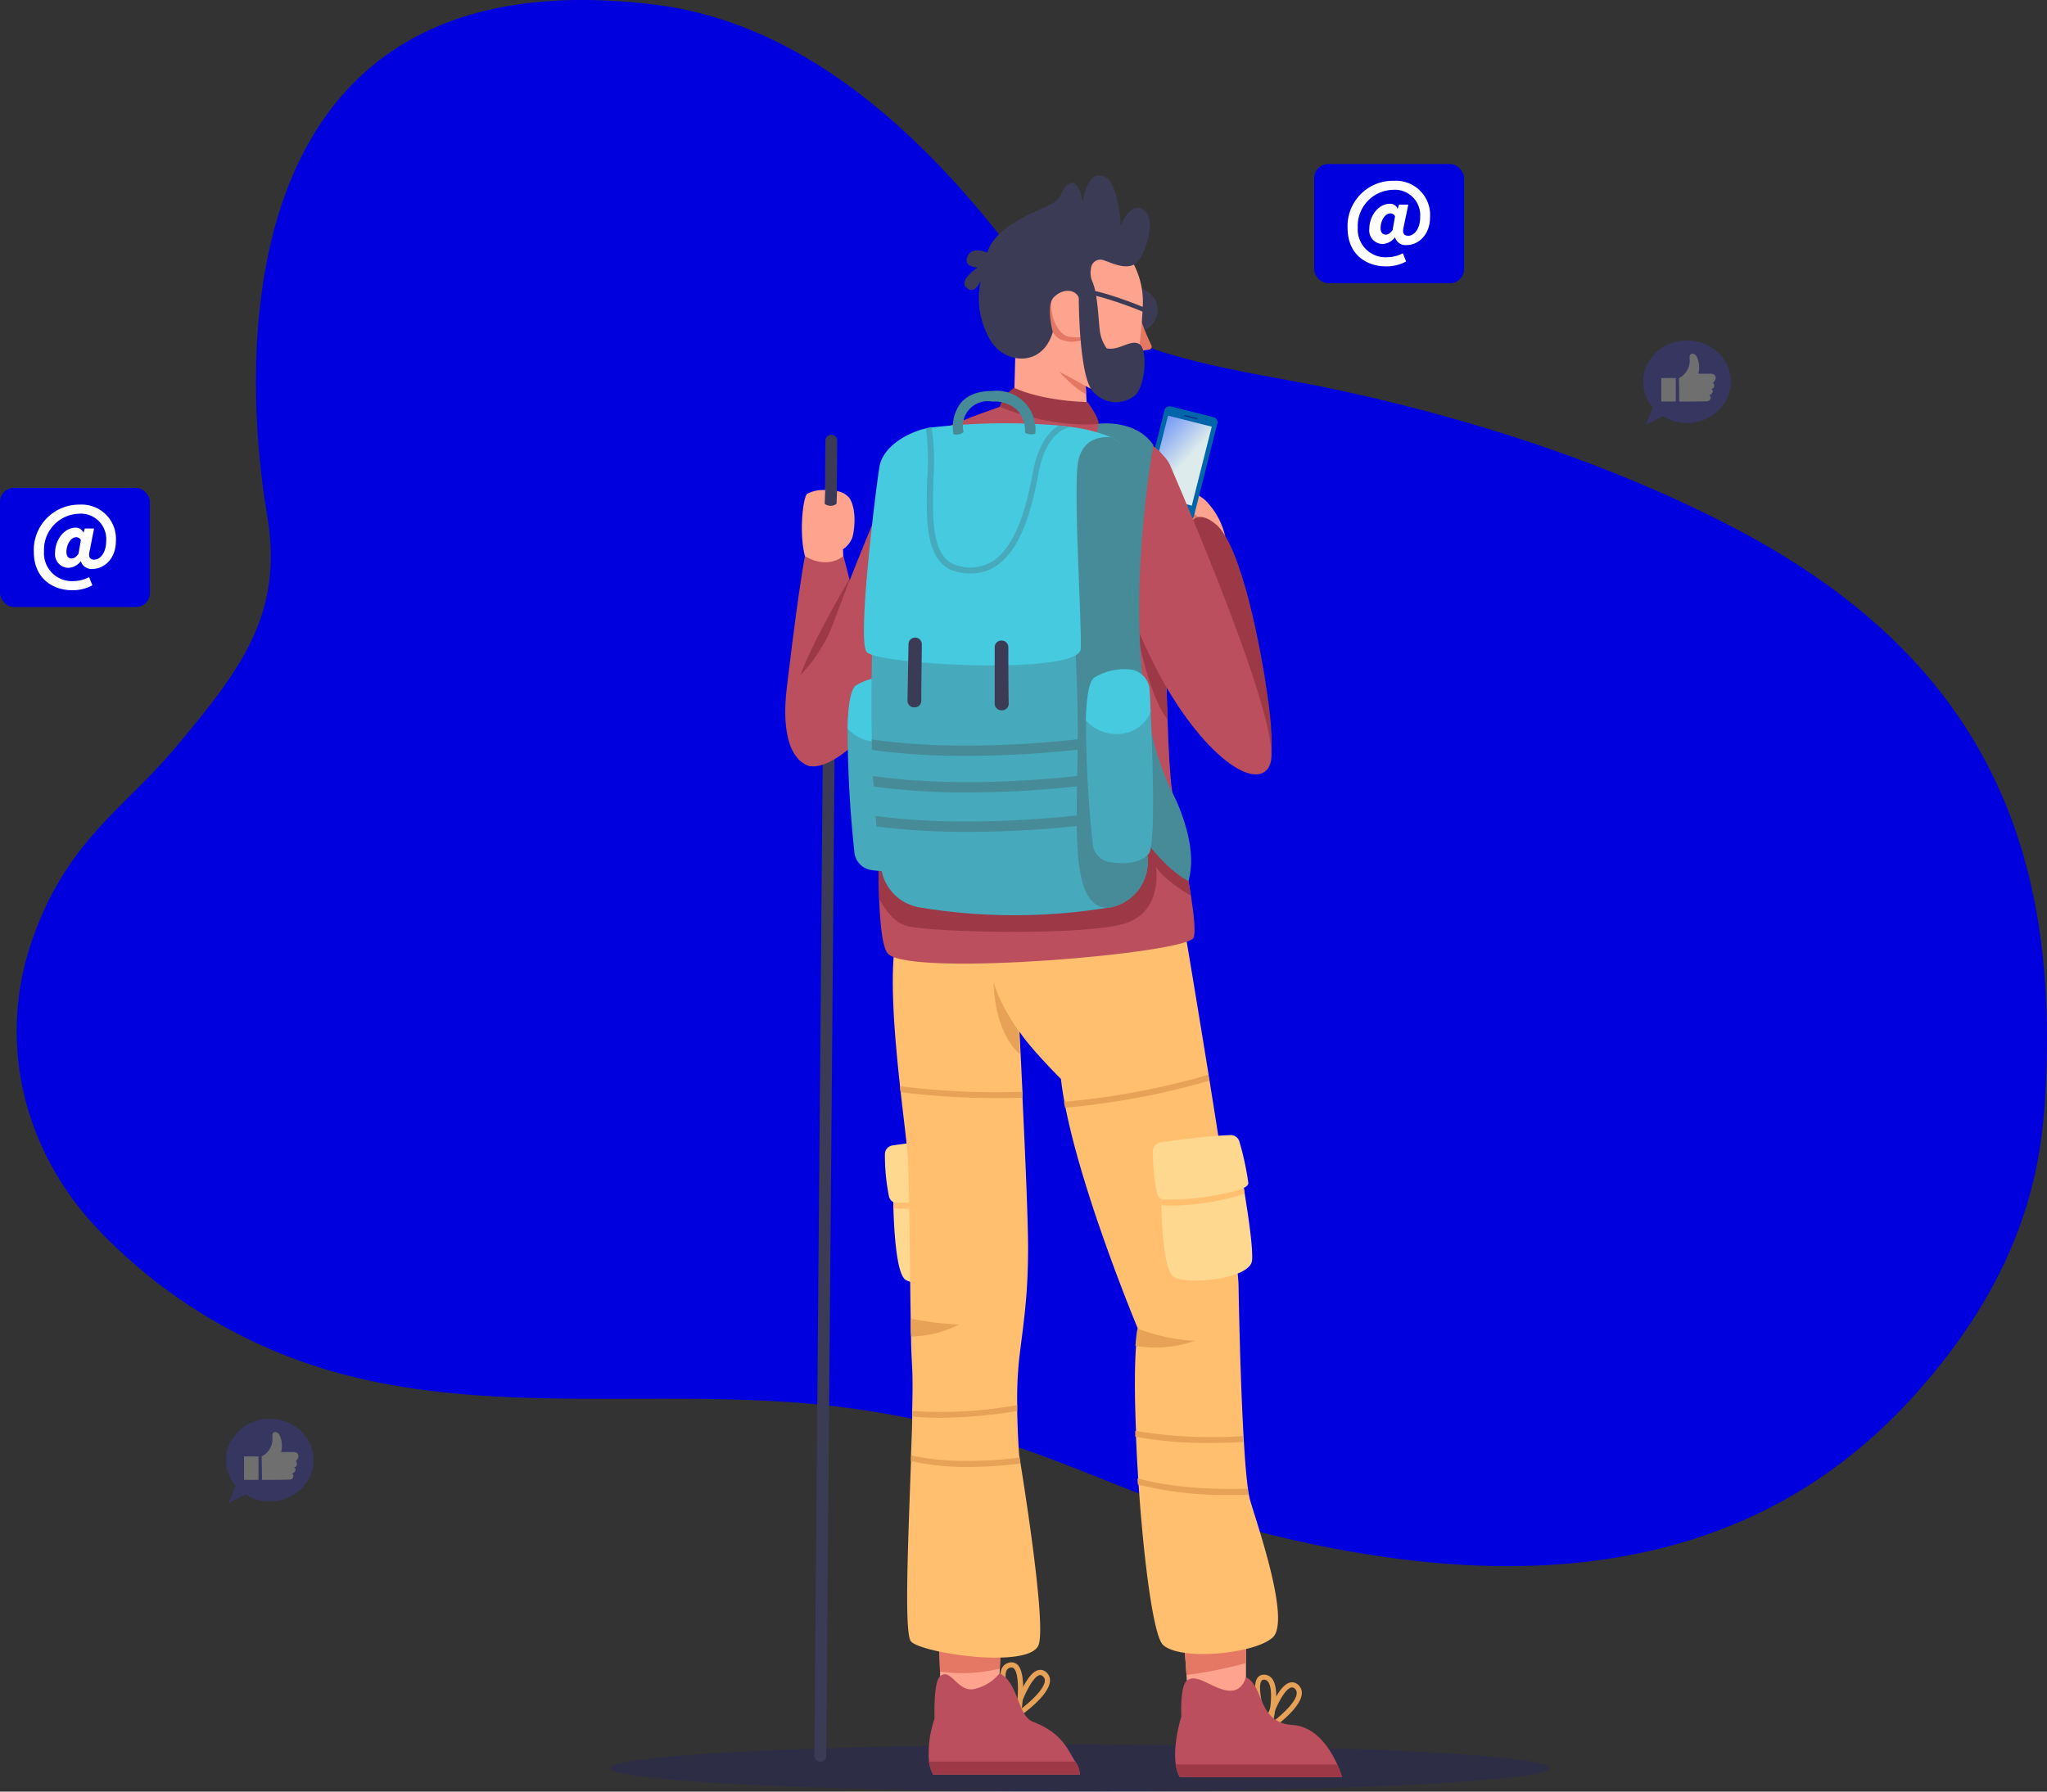 <svg xmlns="http://www.w3.org/2000/svg" xmlns:xlink="http://www.w3.org/1999/xlink" viewBox="0 0 345.5 302.46"><rect x="0" y="0" width="345.5" height="302.46" fill="#333333" stroke="none"/><defs><style>.cls-1,.cls-9{fill:#0000de;}.cls-2{fill:#fea48e;}.cls-3{fill:#e57864;}.cls-4{fill:#fff;}.cls-5{fill:#3215ff;}.cls-6{fill:#06a;}.cls-7{fill:url(#linear-gradient);}.cls-8{fill:url(#linear-gradient-2);}.cls-9{opacity:0.11;}.cls-10{fill:#3b3b56;}.cls-11{fill:#ffd890;}.cls-12{fill:#ffbf6f;}.cls-13{fill:#e7a257;}.cls-14{fill:#bc4f5d;}.cls-15{fill:#9d3947;}.cls-16{fill:#468b97;}.cls-17{fill:#46aabc;}.cls-18{fill:#46cae0;}.cls-19{opacity:0.3;}.cls-20{fill:#3c3ccd;}.cls-21{fill:#fdfdfd;}</style><linearGradient id="linear-gradient" x1="-1277.75" y1="-820.41" x2="-1275.74" y2="-820.41" gradientTransform="matrix(0.49, -0.87, -0.87, -0.49, 120.08, -1445.1)" gradientUnits="userSpaceOnUse"><stop offset="0" stop-color="#151d80"/><stop offset="0.11" stop-color="#131b6d"/><stop offset="0.29" stop-color="#101857"/><stop offset="0.49" stop-color="#0e1647"/><stop offset="0.71" stop-color="#0d143d"/><stop offset="1" stop-color="#0d143a"/></linearGradient><linearGradient id="linear-gradient-2" x1="-1287.2" y1="-813.84" x2="-1273.79" y2="-813.84" gradientTransform="matrix(0.49, -0.87, -0.87, -0.49, 125.78, -1437.77)" gradientUnits="userSpaceOnUse"><stop offset="0" stop-color="#ddebec"/><stop offset="0.06" stop-color="#d1e2ed"/><stop offset="0.39" stop-color="#92b0f3"/><stop offset="0.66" stop-color="#648cf7"/><stop offset="0.88" stop-color="#4875f9"/><stop offset="1" stop-color="#3d6dfa"/></linearGradient></defs><title>contact us 5</title><g id="Layer_2" data-name="Layer 2"><g id="OBJECTS"><path class="cls-1" d="M5.6,158.21c5.93-16.53,15.27-21.56,24.15-32.16,10.85-13,18.16-22.36,15.35-39C40.49,59.8,38.52-8.08,110.58.79c25.83,3.18,46.24,23,61.08,42.73C184.29,60.33,207,61.82,225.31,65.73c22.48,4.82,45.37,12.09,66.16,22.75,42.83,21.95,55.62,53.5,53.87,93.88-.53,12.2-2.25,31.41-22.86,53.89-27.81,30.34-68.22,34.41-116.86,20.47-11.13-3.19-21.66-8.19-32.61-12a153.89,153.89,0,0,0-35.19-7.64c-27.94-2.7-56.9,2.18-83.69-6.16a88.31,88.31,0,0,1-37.43-23.22C3.89,194.35-.66,175.65,5.6,158.21Z"/><path class="cls-2" d="M195.39,84.08c1.57-2.07,4.64-2.42,8,.33a12.64,12.64,0,0,1,3.36,5.93c.56,3-2.78,3.72-5.48,3.51s-5.66-4.19-6.09-7.41A4.14,4.14,0,0,1,195.39,84.08Z"/><path class="cls-3" d="M199.41,87s2.56.13,4.44,3.38c0,0-.08-3.92-4.87-4.33Z"/><rect class="cls-1" x="221.81" y="27.69" width="25.3" height="20.12" rx="2.36" ry="2.36"/><path class="cls-4" d="M235.29,30.52a5.77,5.77,0,0,1,6.08,6.12c0,3.15-2.11,4.73-3.92,4.73a1.87,1.87,0,0,1-2-1.31h0a2.79,2.79,0,0,1-2.06,1.13,2.29,2.29,0,0,1-2.27-2.58c0-2.1,1.5-4.21,3.47-4.21a1.34,1.34,0,0,1,1.31.86h0l.24-.72h1.56l-.79,3.78c-.24,1,0,1.48.79,1.48,1,0,2-1.2,2-3.09a4.3,4.3,0,0,0-4.69-4.66,6.09,6.09,0,0,0-5.84,6.38,4.71,4.71,0,0,0,5,5,6,6,0,0,0,2.61-.67l.55,1.38a6.89,6.89,0,0,1-3.37.83c-3.44,0-6.51-2.1-6.51-6.48A7.65,7.65,0,0,1,235.29,30.52Zm-1.38,9.09c.36,0,.71-.21,1.14-.77l.41-2.32a.86.86,0,0,0-.79-.5c-1,0-1.65,1.41-1.65,2.44C233,39.24,233.35,39.61,233.92,39.61Z"/><rect class="cls-1" y="82.36" width="25.3" height="20.12" rx="2.36" ry="2.36"/><path class="cls-4" d="M13.48,85.19a5.77,5.77,0,0,1,6.08,6.12c0,3.15-2.11,4.73-3.92,4.73a1.87,1.87,0,0,1-2-1.31h0a2.79,2.79,0,0,1-2.06,1.13A2.29,2.29,0,0,1,9.3,93.29c0-2.1,1.5-4.21,3.47-4.21a1.34,1.34,0,0,1,1.31.86h0l.24-.72h1.56L15.13,93c-.24,1,0,1.48.79,1.48,1,0,2-1.2,2-3.09a4.3,4.3,0,0,0-4.69-4.66A6.09,6.09,0,0,0,7.43,93.1a4.71,4.71,0,0,0,5,5,6,6,0,0,0,2.61-.67l.55,1.38a6.89,6.89,0,0,1-3.37.83c-3.44,0-6.51-2.1-6.51-6.48A7.65,7.65,0,0,1,13.48,85.19Zm-1.38,9.09c.36,0,.71-.21,1.14-.77l.41-2.32a.86.86,0,0,0-.79-.5c-1,0-1.65,1.41-1.65,2.44C11.21,93.91,11.54,94.29,12.11,94.29Z"/><circle class="cls-5" cx="209.55" cy="120.21" r="2" transform="translate(41.64 293.9) rotate(-75.81)"/><rect class="cls-6" x="190.12" y="73.57" width="17.85" height="9.2" rx="0.85" ry="0.85" transform="translate(74.46 251.98) rotate(-75.81)"/><rect class="cls-7" x="200.92" y="69.32" width="0.17" height="2.21" transform="translate(83.46 248.03) rotate(-75.81)"/><rect class="cls-8" x="192.28" y="73.96" width="13.74" height="7.61" transform="translate(74.94 251.77) rotate(-75.81)"/><ellipse class="cls-9" cx="182.26" cy="298.48" rx="79.31" ry="3.98"/><circle class="cls-10" cx="191.69" cy="52.33" r="3.7" transform="translate(-7 49.73) rotate(-14.52)"/><path class="cls-2" d="M171.11,69.26c2.74,4.63,12.45,1.8,12.45,1.8l-.23-4.54-.08-1.64,0-.42c-3.65-3.47-11.87-4.9-11.87-4.9Z"/><path class="cls-3" d="M178.66,62.64s2.82,3.14,4.66,3.88l-.08-1.64Z"/><path class="cls-3" d="M192.43,53.64a43.43,43.43,0,0,0,1.88,4.6A.51.51,0,0,1,194,59a14.25,14.25,0,0,1-2.28.27Z"/><path class="cls-2" d="M188.51,40.88A13.74,13.74,0,0,1,192.9,51c-.17,6.21-1.48,15.24-2.92,15.69-3.48,1.09-6.43-1.64-11.78-4.21-4.64-2.23-11.35-2.54-12.63-9.61s3.12-15.81,10-16.15C184.7,36.25,188.51,40.88,188.51,40.88Z"/><path class="cls-3" d="M184.4,56.3a6.28,6.28,0,0,1-4.08.53c-2.49-.75-3.23-4.93-2.8-6.71l-.34,2.08s-.69,3.92,1.82,5.09A4.94,4.94,0,0,0,184.4,56.3Z"/><path class="cls-10" d="M192.91,35.35c-2.32-1.25-3.75,2.81-3.75,2.81s-.28-6.85-2.5-8.19c-3.1-1.87-3.92,4.13-3.92,4.13s-.58-4.21-2.39-3-.33,2.25-3.79,3.79-8.75,3.83-9.92,7.75c0,0-2.6-1.17-3.35.65S165,45.17,165,45.17s-3.35,2.19-1.83,3.44,2.39-1.37,2.39-1.37a13.93,13.93,0,0,0,1.56,10.13c2.25,4,8.77,4.87,10.58-1.33,0,0-1.24-4.51.21-5.91,1.76-1.68,3.8-1.08,4.17.17,0,0,0,13.5,2.47,15.88a5.09,5.09,0,0,0,6.87.69c1.87-1.32,2.38-7.74.94-8.74s-3.38,1.12-5.56.68a6.5,6.5,0,0,1-1.19-3.19c-.23-1.86-.35-6-1.2-8a3.8,3.8,0,0,1-.26-2.34,1.59,1.59,0,0,1,1.59-1.45c1.06,0,4,2.06,6,.63C193.18,43.37,195.48,36.74,192.91,35.35Z"/><path class="cls-10" d="M193,52.67l.29-.69c-.33-.14-8.11-3.42-11.46-3.22l0,.75C185,49.33,192.95,52.64,193,52.67Z"/><path class="cls-2" d="M199.89,277.52l.37,5.24.21,2.93c4.83,1.67,9.83-.75,9.83-.75v-8.17A24.52,24.52,0,0,1,199.89,277.52Z"/><path class="cls-3" d="M199.89,277.52l.37,5.24a68.33,68.33,0,0,0,10-2v-4A24.52,24.52,0,0,1,199.89,277.52Z"/><path class="cls-2" d="M158.5,277.32l.16,4.88.11,3.3c4.76,1.85,9.85-.37,9.85-.37l.13-3.45.18-4.71A24.54,24.54,0,0,1,158.5,277.32Z"/><path class="cls-3" d="M158.5,277.32l.16,4.88a27,27,0,0,0,10.1-.51l.18-4.71A24.54,24.54,0,0,1,158.5,277.32Z"/><path class="cls-11" d="M150.79,203c0,.32,0,.66,0,1,.15,4.81.62,11.15,2.06,12.06,2.36,1.5,12.9.38,13.26-2.7.21-1.79-.55-7.12-1.23-11.3l-.16-1c-.43-2.56-.78-4.47-.78-4.47l-13.2,1.83S150.73,200.38,150.79,203Z"/><path class="cls-12" d="M150.79,203c0,.32,0,.66,0,1,.64,0,1.29.06,1.93.06a42.86,42.86,0,0,0,12.16-2l-.16-1A39.87,39.87,0,0,1,150.79,203Z"/><path class="cls-11" d="M162.44,192.14a1.51,1.51,0,0,1,1.51,1.11,47.46,47.46,0,0,1,1.51,7c0,1.78-10.49,2.71-14.42,2.71-.5,0-.85-.47-1-1a35.19,35.19,0,0,1-.68-7.16,1.5,1.5,0,0,1,1.29-1.43C153.1,193,158.62,192.28,162.44,192.14Z"/><path class="cls-12" d="M151.91,183.37c0,.34.07.69.11,1,.44,3.94.87,7.31,1.06,9.35.47,4.91.45,18.45.63,28.88,0,1,0,2,.06,3,0,2,.11,3.76.19,5.28.09,1.74.08,4.28,0,7.27l0,1c0,2-.12,4.21-.2,6.5h0c0,.34,0,.68,0,1-.46,13.28-1.19,29.12,0,30.45,1.75,2,20.25,4.75,21.57.5,1.14-3.67-2.17-24.85-3.09-30.58l-.16-1-.07-.41s-.25-3.36-.32-7.4c0-.34,0-.68,0-1a65,65,0,0,1,.33-7.82c.75-6.25,1.5-10.5,1.5-18.75,0-4.81-.51-16.42-.94-25.26,0-.34,0-.67,0-1-.12-2.44-.23-4.62-.31-6.34-.12-2.4-.2-3.89-.2-3.89,1.75,2.75,7,8,7,8,.14,1.24.34,2.56.6,3.94.06.33.13.66.19,1,3.08,15.42,12.21,37.25,12.21,37.25-.14.8-.25,1.78-.33,2.93-.26,3.58-.24,8.71,0,14.35,0,.34,0,.69,0,1,.09,2.28.22,4.63.37,7,0,.36,0,.71.07,1.07.87,12.84,2.5,25.48,4.12,27,3,2.75,15.5,1.5,18.5-1.25s-2.25-18-3.75-23a10,10,0,0,1-.24-1c-.06-.3-.11-.64-.16-1-.27-1.91-.5-4.69-.69-7.84l-.06-1c-.62-10.83-.85-25.35-.85-25.35,0-3.49-2.48-19.74-4.87-34.64-.05-.33-.1-.66-.16-1-2.18-13.54-4.24-25.69-4.24-25.69-16.46,2.47-32.71,3.76-48.6,2.83C150.11,164.65,151,175.09,151.91,183.37Z"/><path class="cls-13" d="M179.57,186c.06.33.13.66.19,1a127.09,127.09,0,0,0,24.34-4.56c-.05-.33-.1-.66-.16-1A125.84,125.84,0,0,1,179.57,186Z"/><path class="cls-13" d="M151.91,183.37c0,.34.07.69.11,1a125.52,125.52,0,0,0,16.32,1c1.61,0,3,0,4.19-.06,0-.34,0-.67,0-1A129.11,129.11,0,0,1,151.91,183.37Z"/><path class="cls-13" d="M191.61,241.54c0,.34,0,.69,0,1a67.11,67.11,0,0,0,12.53,1.06c2.14,0,4.09-.08,5.7-.17l-.06-1A77.41,77.41,0,0,1,191.61,241.54Z"/><path class="cls-13" d="M192,249.56c0,.36,0,.71.07,1.07a61.83,61.83,0,0,0,15.47,1.75c1.17,0,2.24,0,3.17-.06-.06-.3-.11-.64-.16-1C206.16,251.46,198.52,251.37,192,249.56Z"/><path class="cls-13" d="M154,239.13c1.55.16,3.14.22,4.74.22a82.63,82.63,0,0,0,12.94-1.15c0-.34,0-.68,0-1a72.26,72.26,0,0,1-17.65,1Z"/><path class="cls-13" d="M153.74,246.65a42.43,42.43,0,0,0,9.49,1,74.68,74.68,0,0,0,9-.58l-.16-1c-5.11.62-12.32,1-18.26-.38C153.76,246,153.75,246.31,153.74,246.65Z"/><path class="cls-11" d="M196,202.47c0,.32,0,.66,0,1,.15,4.81.62,11.15,2.06,12.06,2.36,1.5,12.9.38,13.26-2.7.21-1.79-.55-7.12-1.23-11.3l-.16-1c-.43-2.55-.78-4.47-.78-4.47L196,197.92S196,199.87,196,202.47Z"/><path class="cls-12" d="M196,202.47c0,.32,0,.66,0,1,.64,0,1.29.06,1.93.06a42.86,42.86,0,0,0,12.16-2l-.16-1A39.87,39.87,0,0,1,196,202.47Z"/><path class="cls-11" d="M207.68,191.62a1.51,1.51,0,0,1,1.51,1.11,47.45,47.45,0,0,1,1.51,7c0,1.78-10.49,2.71-14.42,2.71-.5,0-.85-.47-1-1a35.19,35.19,0,0,1-.68-7.16,1.5,1.5,0,0,1,1.29-1.43C198.34,192.5,203.86,191.76,207.68,191.62Z"/><path class="cls-13" d="M153.72,222.62c0,1,0,2,.06,3a18.46,18.46,0,0,0,8.06-2A59.5,59.5,0,0,1,153.72,222.62Z"/><path class="cls-13" d="M191.64,227.2a20,20,0,0,0,10-.84,31.92,31.92,0,0,1-9.65-2.08C191.83,225.07,191.72,226.05,191.64,227.2Z"/><path class="cls-13" d="M172.17,178c-.12-2.4-.2-3.89-.2-3.89s-3.25-4.5-4.25-8.33C167.72,165.77,167.57,173.93,172.17,178Z"/><path class="cls-13" d="M215,291.61c.48-.34,4.65-3.39,4.73-5.74a1.8,1.8,0,0,0-.68-1.49,1.46,1.46,0,0,0-1.39-.32c-2.11.61-4,6.09-4.16,6.71l.82.27c.72-2.19,2.32-5.79,3.58-6.15a.61.61,0,0,1,.6.15.93.93,0,0,1,.37.8c-.06,1.63-3.18,4.21-4.37,5.07Z"/><path class="cls-13" d="M214.8,291c.14-.58,1.34-5.77-.09-7.61a1.7,1.7,0,0,0-1.36-.68,1.3,1.3,0,0,0-1.11.54c-1.2,1.66.62,7.11.83,7.72l.81-.28c-.74-2.16-1.66-6-.95-6.94a.44.44,0,0,1,.4-.19.84.84,0,0,1,.69.35c1,1.28.29,5.4-.06,6.88Z"/><path class="cls-14" d="M198.45,297.87a6.14,6.14,0,0,0,.68,2.14h27.39a17.56,17.56,0,0,0-.81-2.14c-1.14-2.52-3.52-6.4-7.53-6.66-6-.38-4.74-6.53-7.9-8.08,0,0-.5,2.29-2.57,2.29-2.82,0-5.69-3.19-7.43-1.65-1.15,1-.89,6-.89,6S197.94,294.35,198.45,297.87Z"/><path class="cls-15" d="M198.45,297.87a6.14,6.14,0,0,0,.68,2.14h27.39a17.56,17.56,0,0,0-.81-2.14Z"/><path class="cls-13" d="M172.58,289.38c.47-.33,4.56-3.33,4.64-5.63a1.78,1.78,0,0,0-.67-1.48,1.45,1.45,0,0,0-1.37-.31c-2.07.6-3.88,6-4.08,6.58l.83.27c.7-2.14,2.27-5.66,3.49-6a.57.57,0,0,1,.57.15.9.9,0,0,1,.36.77c-.06,1.59-3.1,4.11-4.27,4.95Z"/><path class="cls-13" d="M170.71,288.8l.78-.41c-.67-1.27-2.27-4.89-1.61-6.34a.9.9,0,0,1,.66-.53.57.57,0,0,1,.57.13c.94.86.77,4.71.44,6.94l.87.13c.09-.64.88-6.25-.71-7.71a1.45,1.45,0,0,0-1.37-.33,1.78,1.78,0,0,0-1.26,1C168.12,283.79,170.44,288.29,170.71,288.8Z"/><path class="cls-14" d="M156.8,297.39a6.36,6.36,0,0,0,.71,2.19h24.75a4,4,0,0,0-.77-2.19c-1.33-2.06-2.16-4.79-7.12-6.72-2.67-1-2.42-6.6-5.65-8.19a7.7,7.7,0,0,1-4.28,2.65c-2.81.63-4-3.72-5.77-2.14-1.17,1-.93,7.14-.93,7.14A17.75,17.75,0,0,0,156.8,297.39Z"/><path class="cls-15" d="M156.8,297.39a6.36,6.36,0,0,0,.71,2.19h24.75a4,4,0,0,0-.77-2.19Z"/><path class="cls-14" d="M148.39,151.71c.18,5.06.64,8.59,1.58,9.39,4.49,3.81,50.59-.16,51.5-2.83.34-1,.07-3.69-.46-7.06-.56-3.56-1.41-7.88-2.15-11.82-.42-2.24-.8-4.35-1.06-6.12-.3-2-.55-6.38-.74-11.8-.06-1.71-.12-3.53-.16-5.42-.4-15.27-.43-34.86-.1-37.28.5-3.67-7.66-6.34-13.24-7.72s-12.41-3.17-12.41-3.17-17.37,5.55-18.68,8.89-2.84,9.31-3,26.16c-.09,9.36-.84,23.75-1.08,35.9C148.28,143.63,148.26,148.07,148.39,151.71Z"/><path class="cls-15" d="M148.39,151.71c1.09,2.07,2.67,4.13,4.78,4.64,4.59,1.1,31,1.67,37.1-.58s4.83-9.42,4.83-9.42c1.36,2,4.21,3.88,5.9,4.85-.56-3.56-1.41-7.88-2.15-11.82l-50.47-.55C148.28,143.63,148.26,148.07,148.39,151.71Z"/><path class="cls-15" d="M191.59,105.1s2.06,12.15,5.47,16.37c-.06-1.71-.11-3.53-.16-5.42h0S192.53,107.85,191.59,105.1Z"/><path class="cls-15" d="M183.56,67.88s1.88,2.47,1.86,3.66c0,0-7,1-16.68-2.86a6,6,0,0,1,2.46-3.21S175.29,67.6,183.56,67.88Z"/><path class="cls-15" d="M213.76,130s1.92-.8.11-13.06c-1-7-4.31-25-8.73-28.5C195.07,80.36,200.9,116.07,213.76,130Z"/><path class="cls-14" d="M188.72,77.2a5.3,5.3,0,0,1,8.84,1.5c5.41,12.58,18.77,44.61,16.85,50.18-2.4,7-18.45-6.3-25.71-32.68C185.79,85.65,186,80.28,188.72,77.2Z"/><path class="cls-10" d="M138.45,297.39a1,1,0,0,0,1-1l1.86-222a1,1,0,0,0-1-1h0a1,1,0,0,0-1,1l-1.86,222a1,1,0,0,0,1,1Z"/><path class="cls-2" d="M136.39,95.27c1.05,2,6,.11,6,.11l-.11-2.64a4.47,4.47,0,0,0,1.54-1.88c.41-1.12.82-4.85-.43-6.75a3.37,3.37,0,0,0-2.22-1.22,9.14,9.14,0,0,0-2-.16,5.83,5.83,0,0,0-2.93.63C135.39,84.1,134.68,92,136.39,95.27Z"/><path class="cls-10" d="M139.19,85.06a1.69,1.69,0,0,0,2,0l.09-2.17a2.52,2.52,0,0,0-2-.16Z"/><path class="cls-14" d="M143.35,97.78l.07.26c2.17,7.88,1.36,21.69-6.45,31.33,0,0-5.47-.21-4.25-12.55,0,0,1.83-15.91,3.14-22.94,0,0,3.41,2.34,6.51,0l1,3.89"/><path class="cls-15" d="M135.09,114h0a27.72,27.72,0,0,0,5.84-9.36c.88-2.35,1.85-5,2.49-6.63l-.07-.26C141.75,100.52,136.67,109.41,135.09,114Z"/><path class="cls-14" d="M160.25,77.2a5.3,5.3,0,0,0-8.84,1.5c-5.41,12.58-19,44.53-16.07,49.66,2.53,4.48,17.66-5.78,24.92-32.15C163.17,85.65,163,80.28,160.25,77.2Z"/><path class="cls-16" d="M197.88,133.8s4.59,8.55,2.71,14.93c0,0-11.25-5-16.19-29.32-3.91-19.26,1-47.87,1-47.87s6.26-.86,9.27,3.59C194.69,75.13,187.53,113.24,197.88,133.8Z"/><path class="cls-17" d="M144.2,143.78a3.35,3.35,0,0,0,2.66,3.06c2.11.37,5.11.47,6.78-1.33,1.16-1.26.73-15.29.34-24-.06-1.31-.11-2.5-.17-3.5a3.7,3.7,0,0,0-3.42-3.67,9.8,9.8,0,0,0-5.93,1.39c-.92.68-1.31,3.51-1.4,7.2A197.6,197.6,0,0,0,144.2,143.78Z"/><path class="cls-18" d="M143.06,123A6.93,6.93,0,0,0,150,125a5.78,5.78,0,0,0,4-3.49c-.06-1.31-.11-2.5-.17-3.5a3.7,3.7,0,0,0-3.42-3.67,9.8,9.8,0,0,0-5.93,1.39C143.53,116.45,143.15,119.28,143.06,123Z"/><path class="cls-17" d="M147.14,124.83q0,.89,0,1.77c0,1.48.1,3,.18,4.45,0,.59.06,1.19.1,1.78q.14,2.46.34,4.91c0,.59.1,1.19.16,1.78.22,2.37.48,4.72.8,7a7.86,7.86,0,0,0,6.52,6.67,98,98,0,0,0,32,0,7.87,7.87,0,0,0,6.42-8.54c-1.3-13-3.67-41.65-1.75-63a7.93,7.93,0,0,0-2.86-6.85h0a7.75,7.75,0,0,0-3.47-1.62l-.41-.08a83.33,83.33,0,0,0-29.47.21,7.89,7.89,0,0,0-6.47,6.89A346.82,346.82,0,0,0,147.14,124.83Z"/><path class="cls-16" d="M147.14,124.83q0,.89,0,1.77a114.27,114.27,0,0,0,15.91,1,175.27,175.27,0,0,0,22.45-1.48l-.25-1.73C185.08,124.44,164.56,127.38,147.14,124.83Z"/><path class="cls-16" d="M147.36,131c0,.59.06,1.19.1,1.78a115,115,0,0,0,15.63,1,175.27,175.27,0,0,0,22.45-1.48l-.25-1.73C185.08,130.62,164.73,133.54,147.36,131Z"/><path class="cls-16" d="M147.8,137.74c0,.59.1,1.19.16,1.78a116.34,116.34,0,0,0,15.13.91A175.27,175.27,0,0,0,185.55,139l-.25-1.73C185.08,137.25,165.07,140.12,147.8,137.74Z"/><path class="cls-16" d="M187.29,153.24a7.87,7.87,0,0,0,6.42-8.54c-1.3-13-3.67-41.65-1.75-63a7.93,7.93,0,0,0-2.86-6.85h0a7.75,7.75,0,0,0-3.47-1.62l-.41-.08a5.18,5.18,0,0,0-3.33,2.3c-2.64,3.67-.21,29.05,0,45.55S179.86,153.63,187.29,153.24Z"/><path class="cls-17" d="M184.43,142.43a3.35,3.35,0,0,0,2.66,3.06c2.11.37,5.11.47,6.78-1.33,1.16-1.25.73-15.29.34-24-.06-1.31-.11-2.5-.17-3.5a3.7,3.7,0,0,0-3.42-3.67,9.8,9.8,0,0,0-5.93,1.39c-.92.68-1.31,3.51-1.4,7.2A197.63,197.63,0,0,0,184.43,142.43Z"/><path class="cls-18" d="M183.29,121.62a6.93,6.93,0,0,0,6.91,2.07,5.78,5.78,0,0,0,4-3.49c-.06-1.31-.11-2.5-.17-3.5a3.7,3.7,0,0,0-3.42-3.67,9.8,9.8,0,0,0-5.93,1.39C183.77,115.1,183.38,117.94,183.29,121.62Z"/><path class="cls-18" d="M146.3,110.1c2.07,2.17,35.93,3.92,36.11-.56s-1.19-25.56-.52-31.06,5.65-4.64,5.65-4.64a25.23,25.23,0,0,0-6.82-1.76c-.67-.09-1.35-.18-2-.25a110.51,110.51,0,0,0-21.47.33l-.72.12-.25.05c-3,.66-7.26,3-7.84,6.45S144.61,108.34,146.3,110.1Z"/><path class="cls-17" d="M156.5,80.8c-.2,6.75-.43,14.4,4.93,15.71a10.15,10.15,0,0,0,2.42.3,7.6,7.6,0,0,0,4.23-1.23c3.38-2.2,5.66-7.14,7.17-15.55,1.15-6.4,4.13-7.7,5.45-7.95-.67-.09-1.35-.18-2-.25-1.62,1-3.52,3.19-4.39,8-1.44,8-3.64,12.88-6.73,14.89a7.14,7.14,0,0,1-5.86.79c-4.57-1.11-4.37-8-4.17-14.71a39.68,39.68,0,0,0-.31-8.67l-.72.12-.25.05A39.33,39.33,0,0,1,156.5,80.8Z"/><path class="cls-10" d="M170.19,109.27c0,1.75,0,6,.06,9.5a1.11,1.11,0,0,1-1.08,1.14H169a1.12,1.12,0,0,1-1.11-1.12l0-9.53a1.11,1.11,0,0,1,1.1-1.12h.08A1.12,1.12,0,0,1,170.19,109.27Z"/><path class="cls-10" d="M155.59,108.79c0,1.75-.1,6-.09,9.5a1.11,1.11,0,0,1-1.1,1.12h-.14a1.12,1.12,0,0,1-1.09-1.14l.17-9.53a1.11,1.11,0,0,1,1.12-1.1h.08A1.12,1.12,0,0,1,155.59,108.79Z"/><path class="cls-16" d="M160.93,73.3a2,2,0,0,0,1.72-.34,4.19,4.19,0,0,1,4.85-5.16,5.56,5.56,0,0,1,4.29,1.53A5.39,5.39,0,0,1,173,73.05a2.18,2.18,0,0,0,1.74.16A6.55,6.55,0,0,0,167.49,66c-2.43,0-4.24.71-5.39,2.1A6.74,6.74,0,0,0,160.93,73.3Z"/><g class="cls-19"><polyline class="cls-20" points="281.28 69.93 277.78 71.7 279.53 67.4"/><ellipse class="cls-20" cx="284.74" cy="64.44" rx="7.4" ry="6.98"/><path class="cls-21" d="M283.42,67.79c1.61,0,3.25,0,4.73-.05.47,0,.88-.73.31-1a1,1,0,0,0,.59-.48.47.47,0,0,0-.29-.63c.56.13.78-.71.34-1a1.23,1.23,0,0,0,.47-.71.7.7,0,0,0-.34-.74,1.29,1.29,0,0,0-.58-.09h-2a4.16,4.16,0,0,0-.3-2.94c-.16-.26-.59-.58-.93-.37s-.23.66-.22,1a3.31,3.31,0,0,1-1.83,3.05S283.44,66.45,283.42,67.79Z"/><rect class="cls-21" x="280.4" y="63.82" width="2.44" height="3.96"/></g><g class="cls-19"><polyline class="cls-20" points="42.07 251.98 38.57 253.74 40.32 249.44"/><ellipse class="cls-20" cx="45.54" cy="246.49" rx="7.4" ry="6.98"/><path class="cls-21" d="M44.21,249.83c1.61,0,3.25,0,4.73-.05.47,0,.88-.73.31-1a1,1,0,0,0,.59-.48.47.47,0,0,0-.29-.63c.56.13.78-.71.34-1a1.23,1.23,0,0,0,.47-.71.7.7,0,0,0-.34-.74,1.29,1.29,0,0,0-.58-.09h-2a4.16,4.16,0,0,0-.3-2.94c-.16-.26-.59-.58-.93-.37s-.23.66-.22,1a3.31,3.31,0,0,1-1.83,3.05S44.23,248.49,44.21,249.83Z"/><rect class="cls-21" x="41.19" y="245.87" width="2.44" height="3.96"/></g></g></g></svg>